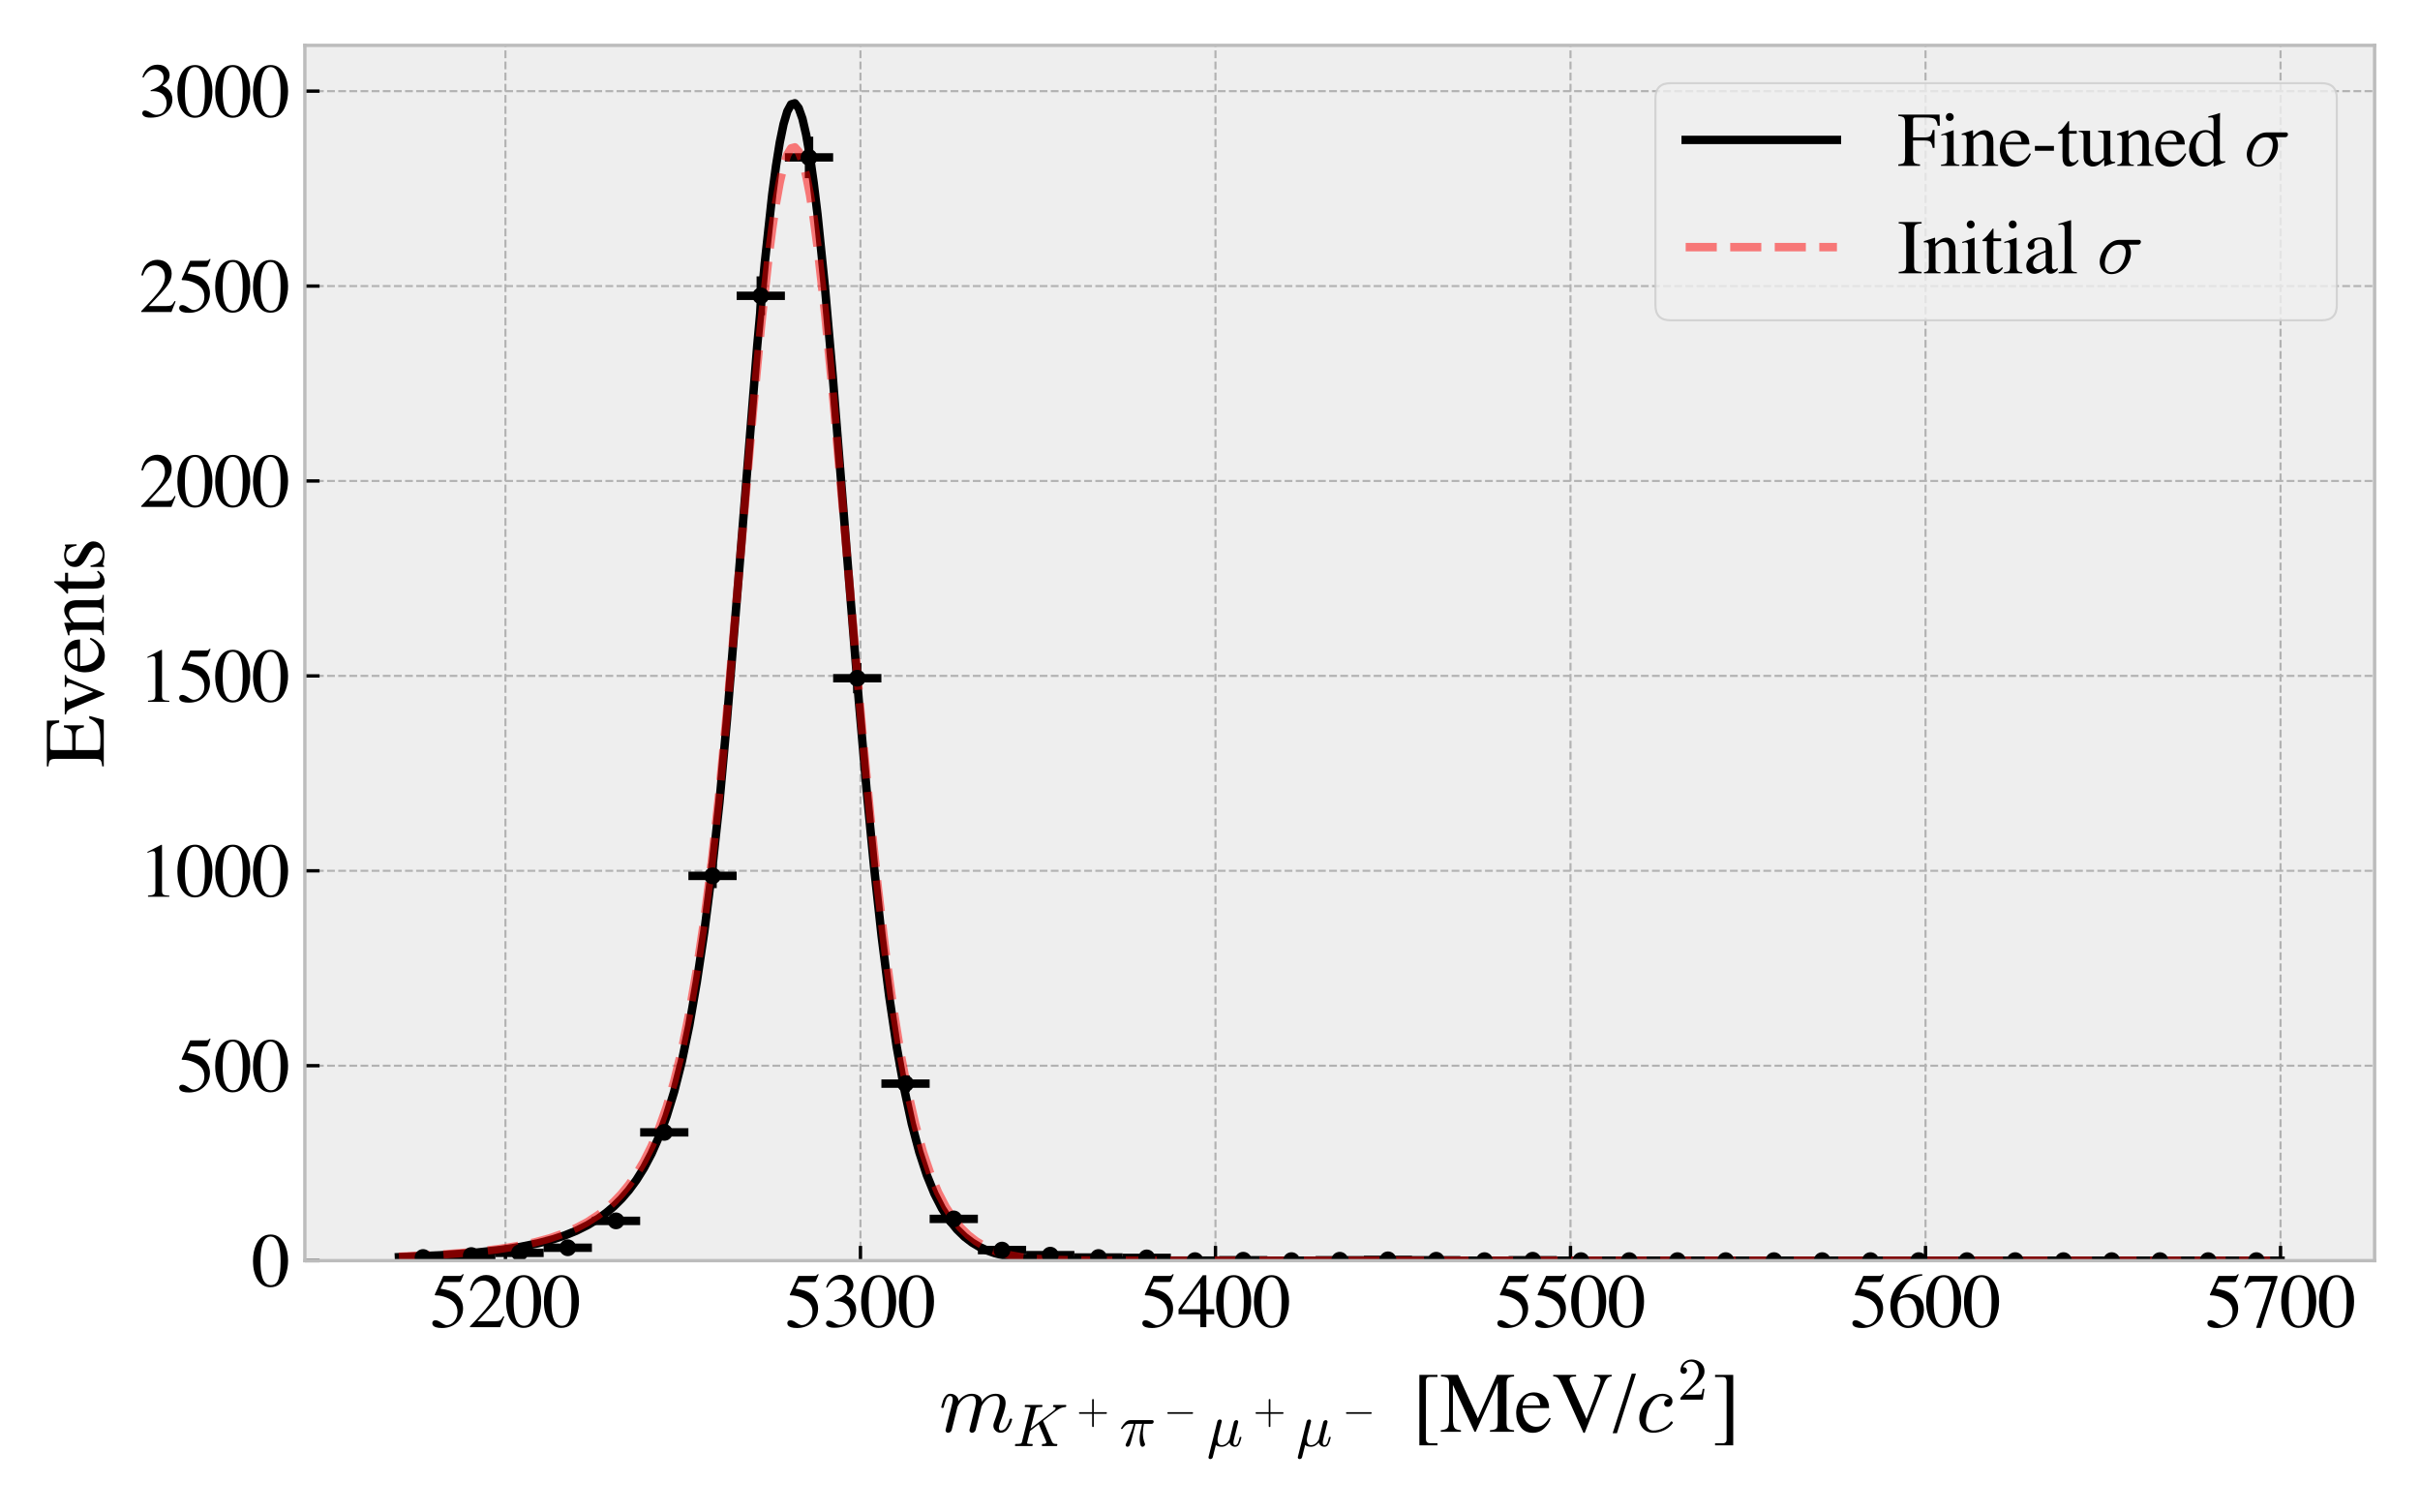 <?xml version="1.0" encoding="utf-8" standalone="no"?>
<!DOCTYPE svg PUBLIC "-//W3C//DTD SVG 1.1//EN"
  "http://www.w3.org/Graphics/SVG/1.1/DTD/svg11.dtd">
<svg xmlns:xlink="http://www.w3.org/1999/xlink" width="576pt" height="360pt" viewBox="0 0 576 360" xmlns="http://www.w3.org/2000/svg" version="1.1">
 <defs>
  <style type="text/css">*{stroke-linejoin: round; stroke-linecap: butt}</style>
 </defs>
 <g id="figure_1">
  <g id="patch_1">
   <path d="M 0 360 
L 576 360 
L 576 0 
L 0 0 
z
" style="fill: #ffffff"/>
  </g>
  <g id="axes_1">
   <g id="patch_2">
    <path d="M 72.559 300.053 
L 565.2 300.053 
L 565.2 10.8 
L 72.559 10.8 
z
" style="fill: #eeeeee"/>
   </g>
   <g id="patch_3">
    <path d="M 100.693 300.053 
L 100.693 300.053 
L 100.693 299.31 
L 100.693 299.31 
z
" clip-path="url(#p73cfdd2307)" style="fill: #348abd"/>
   </g>
   <g id="patch_4">
    <path d="M 112.177 300.053 
L 112.177 300.053 
L 112.177 298.846 
L 112.177 298.846 
z
" clip-path="url(#p73cfdd2307)" style="fill: #348abd"/>
   </g>
   <g id="patch_5">
    <path d="M 123.66 300.053 
L 123.66 300.053 
L 123.66 298.197 
L 123.66 298.197 
z
" clip-path="url(#p73cfdd2307)" style="fill: #348abd"/>
   </g>
   <g id="patch_6">
    <path d="M 135.144 300.053 
L 135.144 300.053 
L 135.144 296.991 
L 135.144 296.991 
z
" clip-path="url(#p73cfdd2307)" style="fill: #348abd"/>
   </g>
   <g id="patch_7">
    <path d="M 146.627 300.053 
L 146.627 300.053 
L 146.627 290.589 
L 146.627 290.589 
z
" clip-path="url(#p73cfdd2307)" style="fill: #348abd"/>
   </g>
   <g id="patch_8">
    <path d="M 158.111 300.053 
L 158.111 300.053 
L 158.111 269.526 
L 158.111 269.526 
z
" clip-path="url(#p73cfdd2307)" style="fill: #348abd"/>
   </g>
   <g id="patch_9">
    <path d="M 169.594 300.053 
L 169.594 300.053 
L 169.594 208.473 
L 169.594 208.473 
z
" clip-path="url(#p73cfdd2307)" style="fill: #348abd"/>
   </g>
   <g id="patch_10">
    <path d="M 181.078 300.053 
L 181.078 300.053 
L 181.078 70.408 
L 181.078 70.408 
z
" clip-path="url(#p73cfdd2307)" style="fill: #348abd"/>
   </g>
   <g id="patch_11">
    <path d="M 192.561 300.053 
L 192.561 300.053 
L 192.561 37.469 
L 192.561 37.469 
z
" clip-path="url(#p73cfdd2307)" style="fill: #348abd"/>
   </g>
   <g id="patch_12">
    <path d="M 204.045 300.053 
L 204.045 300.053 
L 204.045 161.431 
L 204.045 161.431 
z
" clip-path="url(#p73cfdd2307)" style="fill: #348abd"/>
   </g>
   <g id="patch_13">
    <path d="M 215.528 300.053 
L 215.528 300.053 
L 215.528 257.928 
L 215.528 257.928 
z
" clip-path="url(#p73cfdd2307)" style="fill: #348abd"/>
   </g>
   <g id="patch_14">
    <path d="M 227.012 300.053 
L 227.012 300.053 
L 227.012 290.125 
L 227.012 290.125 
z
" clip-path="url(#p73cfdd2307)" style="fill: #348abd"/>
   </g>
   <g id="patch_15">
    <path d="M 238.495 300.053 
L 238.495 300.053 
L 238.495 297.547 
L 238.495 297.547 
z
" clip-path="url(#p73cfdd2307)" style="fill: #348abd"/>
   </g>
   <g id="patch_16">
    <path d="M 249.979 300.053 
L 249.979 300.053 
L 249.979 298.754 
L 249.979 298.754 
z
" clip-path="url(#p73cfdd2307)" style="fill: #348abd"/>
   </g>
   <g id="patch_17">
    <path d="M 261.462 300.053 
L 261.462 300.053 
L 261.462 299.31 
L 261.462 299.31 
z
" clip-path="url(#p73cfdd2307)" style="fill: #348abd"/>
   </g>
   <g id="patch_18">
    <path d="M 272.945 300.053 
L 272.945 300.053 
L 272.945 299.403 
L 272.945 299.403 
z
" clip-path="url(#p73cfdd2307)" style="fill: #348abd"/>
   </g>
   <g id="patch_19">
    <path d="M 284.429 300.053 
L 284.429 300.053 
L 284.429 300.053 
L 284.429 300.053 
z
" clip-path="url(#p73cfdd2307)" style="fill: #348abd"/>
   </g>
   <g id="patch_20">
    <path d="M 295.912 300.053 
L 295.912 300.053 
L 295.912 299.96 
L 295.912 299.96 
z
" clip-path="url(#p73cfdd2307)" style="fill: #348abd"/>
   </g>
   <g id="patch_21">
    <path d="M 307.396 300.053 
L 307.396 300.053 
L 307.396 300.053 
L 307.396 300.053 
z
" clip-path="url(#p73cfdd2307)" style="fill: #348abd"/>
   </g>
   <g id="patch_22">
    <path d="M 318.879 300.053 
L 318.879 300.053 
L 318.879 299.96 
L 318.879 299.96 
z
" clip-path="url(#p73cfdd2307)" style="fill: #348abd"/>
   </g>
   <g id="patch_23">
    <path d="M 330.363 300.053 
L 330.363 300.053 
L 330.363 299.867 
L 330.363 299.867 
z
" clip-path="url(#p73cfdd2307)" style="fill: #348abd"/>
   </g>
   <g id="patch_24">
    <path d="M 341.846 300.053 
L 341.846 300.053 
L 341.846 299.96 
L 341.846 299.96 
z
" clip-path="url(#p73cfdd2307)" style="fill: #348abd"/>
   </g>
   <g id="patch_25">
    <path d="M 353.33 300.053 
L 353.33 300.053 
L 353.33 300.053 
L 353.33 300.053 
z
" clip-path="url(#p73cfdd2307)" style="fill: #348abd"/>
   </g>
   <g id="patch_26">
    <path d="M 364.813 300.053 
L 364.813 300.053 
L 364.813 299.96 
L 364.813 299.96 
z
" clip-path="url(#p73cfdd2307)" style="fill: #348abd"/>
   </g>
   <g id="patch_27">
    <path d="M 376.297 300.053 
L 376.297 300.053 
L 376.297 300.053 
L 376.297 300.053 
z
" clip-path="url(#p73cfdd2307)" style="fill: #348abd"/>
   </g>
   <g id="patch_28">
    <path d="M 387.78 300.053 
L 387.78 300.053 
L 387.78 300.053 
L 387.78 300.053 
z
" clip-path="url(#p73cfdd2307)" style="fill: #348abd"/>
   </g>
   <g id="patch_29">
    <path d="M 399.264 300.053 
L 399.264 300.053 
L 399.264 300.053 
L 399.264 300.053 
z
" clip-path="url(#p73cfdd2307)" style="fill: #348abd"/>
   </g>
   <g id="patch_30">
    <path d="M 410.747 300.053 
L 410.747 300.053 
L 410.747 300.053 
L 410.747 300.053 
z
" clip-path="url(#p73cfdd2307)" style="fill: #348abd"/>
   </g>
   <g id="patch_31">
    <path d="M 422.231 300.053 
L 422.231 300.053 
L 422.231 300.053 
L 422.231 300.053 
z
" clip-path="url(#p73cfdd2307)" style="fill: #348abd"/>
   </g>
   <g id="patch_32">
    <path d="M 433.714 300.053 
L 433.714 300.053 
L 433.714 300.053 
L 433.714 300.053 
z
" clip-path="url(#p73cfdd2307)" style="fill: #348abd"/>
   </g>
   <g id="patch_33">
    <path d="M 445.198 300.053 
L 445.198 300.053 
L 445.198 300.053 
L 445.198 300.053 
z
" clip-path="url(#p73cfdd2307)" style="fill: #348abd"/>
   </g>
   <g id="patch_34">
    <path d="M 456.681 300.053 
L 456.681 300.053 
L 456.681 300.053 
L 456.681 300.053 
z
" clip-path="url(#p73cfdd2307)" style="fill: #348abd"/>
   </g>
   <g id="patch_35">
    <path d="M 468.165 300.053 
L 468.165 300.053 
L 468.165 300.053 
L 468.165 300.053 
z
" clip-path="url(#p73cfdd2307)" style="fill: #348abd"/>
   </g>
   <g id="patch_36">
    <path d="M 479.648 300.053 
L 479.648 300.053 
L 479.648 300.053 
L 479.648 300.053 
z
" clip-path="url(#p73cfdd2307)" style="fill: #348abd"/>
   </g>
   <g id="patch_37">
    <path d="M 491.132 300.053 
L 491.132 300.053 
L 491.132 300.053 
L 491.132 300.053 
z
" clip-path="url(#p73cfdd2307)" style="fill: #348abd"/>
   </g>
   <g id="patch_38">
    <path d="M 502.615 300.053 
L 502.615 300.053 
L 502.615 300.053 
L 502.615 300.053 
z
" clip-path="url(#p73cfdd2307)" style="fill: #348abd"/>
   </g>
   <g id="patch_39">
    <path d="M 514.099 300.053 
L 514.099 300.053 
L 514.099 300.053 
L 514.099 300.053 
z
" clip-path="url(#p73cfdd2307)" style="fill: #348abd"/>
   </g>
   <g id="patch_40">
    <path d="M 525.582 300.053 
L 525.582 300.053 
L 525.582 300.053 
L 525.582 300.053 
z
" clip-path="url(#p73cfdd2307)" style="fill: #348abd"/>
   </g>
   <g id="patch_41">
    <path d="M 537.065 300.053 
L 537.065 300.053 
L 537.065 300.053 
L 537.065 300.053 
z
" clip-path="url(#p73cfdd2307)" style="fill: #348abd"/>
   </g>
   <g id="matplotlib.axis_1">
    <g id="xtick_1">
     <g id="line2d_1">
      <path d="M 120.302 300.053 
L 120.302 10.8 
" clip-path="url(#p73cfdd2307)" style="fill: none; stroke-dasharray: 1.85,0.8; stroke-dashoffset: 0; stroke: #b2b2b2; stroke-width: 0.5"/>
     </g>
     <g id="line2d_2">
      <defs>
       <path id="m772fb56697" d="M 0 0 
L 0 -3.5 
" style="stroke: #000000; stroke-width: 0.8"/>
      </defs>
      <g>
       <use xlink:href="#m772fb56697" x="120.302" y="300.053" style="stroke: #000000; stroke-width: 0.8"/>
      </g>
     </g>
     <g id="text_1">
      <!-- 5200 -->
      <g transform="translate(102.302 315.894)scale(0.18 -0.18)">
       <defs>
        <path id="Times-Roman-35" d="M 478 572 
Q 656 572 945 370 
Q 1234 169 1391 169 
Q 1750 169 2019 486 
Q 2288 803 2288 1266 
Q 2288 2075 1425 2431 
Q 947 2628 534 2628 
Q 466 2628 448 2633 
Q 431 2638 406 2666 
Q 413 2691 417 2708 
Q 422 2725 428 2741 
L 1109 4234 
L 2450 4234 
Q 2550 4234 2604 4268 
Q 2659 4303 2747 4397 
L 2797 4353 
L 2553 3775 
Q 2541 3747 2484 3739 
Q 2428 3731 2363 3731 
L 1153 3731 
L 888 3184 
Q 1400 3097 1638 3019 
Q 2028 2888 2291 2631 
Q 2516 2409 2631 2132 
Q 2747 1856 2747 1547 
Q 2747 856 2255 393 
Q 1763 -69 1009 -69 
Q 703 -69 516 -9 
Q 203 88 203 338 
Q 203 431 270 501 
Q 338 572 478 572 
z
" transform="scale(0.016)"/>
        <path id="Times-Roman-32" d="M 191 72 
Q 1334 1259 1743 1815 
Q 2153 2372 2153 2900 
Q 2153 3363 1903 3605 
Q 1653 3847 1306 3847 
Q 878 3847 613 3534 
Q 466 3363 331 3006 
L 197 3034 
Q 353 3753 726 4033 
Q 1100 4313 1528 4313 
Q 2056 4313 2382 3980 
Q 2709 3647 2709 3166 
Q 2709 2653 2356 2178 
Q 2003 1703 822 488 
L 2256 488 
Q 2556 488 2678 559 
Q 2800 631 2953 909 
L 3034 872 
L 2688 0 
L 191 0 
L 191 72 
z
" transform="scale(0.016)"/>
        <path id="Times-Roman-30" d="M 1531 116 
Q 1991 116 2162 619 
Q 2334 1122 2334 2075 
Q 2334 2834 2231 3288 
Q 2038 4131 1506 4131 
Q 975 4131 778 3263 
Q 675 2800 675 2044 
Q 675 1334 781 909 
Q 981 116 1531 116 
z
M 1522 4300 
Q 2241 4300 2638 3547 
Q 2953 2938 2953 2147 
Q 2953 1525 2759 975 
Q 2394 -59 1494 -59 
Q 878 -59 481 500 
Q 56 1097 56 2122 
Q 56 2928 341 3509 
Q 725 4300 1522 4300 
z
" transform="scale(0.016)"/>
       </defs>
       <use xlink:href="#Times-Roman-35"/>
       <use xlink:href="#Times-Roman-32" x="50"/>
       <use xlink:href="#Times-Roman-30" x="100"/>
       <use xlink:href="#Times-Roman-30" x="150"/>
      </g>
     </g>
    </g>
    <g id="xtick_2">
     <g id="line2d_3">
      <path d="M 204.803 300.053 
L 204.803 10.8 
" clip-path="url(#p73cfdd2307)" style="fill: none; stroke-dasharray: 1.85,0.8; stroke-dashoffset: 0; stroke: #b2b2b2; stroke-width: 0.5"/>
     </g>
     <g id="line2d_4">
      <g>
       <use xlink:href="#m772fb56697" x="204.803" y="300.053" style="stroke: #000000; stroke-width: 0.8"/>
      </g>
     </g>
     <g id="text_2">
      <!-- 5300 -->
      <g transform="translate(186.803 315.894)scale(0.18 -0.18)">
       <defs>
        <path id="Times-Roman-33" d="M 497 544 
Q 669 544 951 366 
Q 1234 188 1431 188 
Q 1869 188 2081 483 
Q 2294 778 2294 1125 
Q 2294 1459 2122 1713 
Q 1831 2141 1141 2141 
Q 1100 2141 1062 2139 
Q 1025 2138 975 2131 
L 969 2213 
Q 1469 2394 1756 2628 
Q 2044 2863 2044 3247 
Q 2044 3588 1817 3766 
Q 1591 3944 1300 3944 
Q 956 3944 694 3691 
Q 550 3553 384 3266 
L 288 3288 
Q 413 3763 753 4047 
Q 1094 4331 1541 4331 
Q 2019 4331 2280 4068 
Q 2541 3806 2541 3463 
Q 2541 3159 2325 2906 
Q 2203 2763 1947 2584 
Q 2247 2456 2428 2284 
Q 2769 1956 2769 1453 
Q 2769 859 2301 406 
Q 1834 -47 972 -47 
Q 588 -47 433 67 
Q 278 181 278 313 
Q 278 394 329 469 
Q 381 544 497 544 
z
" transform="scale(0.016)"/>
       </defs>
       <use xlink:href="#Times-Roman-35"/>
       <use xlink:href="#Times-Roman-33" x="50"/>
       <use xlink:href="#Times-Roman-30" x="100"/>
       <use xlink:href="#Times-Roman-30" x="150"/>
      </g>
     </g>
    </g>
    <g id="xtick_3">
     <g id="line2d_5">
      <path d="M 289.304 300.053 
L 289.304 10.8 
" clip-path="url(#p73cfdd2307)" style="fill: none; stroke-dasharray: 1.85,0.8; stroke-dashoffset: 0; stroke: #b2b2b2; stroke-width: 0.5"/>
     </g>
     <g id="line2d_6">
      <g>
       <use xlink:href="#m772fb56697" x="289.304" y="300.053" style="stroke: #000000; stroke-width: 0.8"/>
      </g>
     </g>
     <g id="text_3">
      <!-- 5400 -->
      <g transform="translate(271.304 315.894)scale(0.18 -0.18)">
       <defs>
        <path id="Times-Roman-34" d="M 1866 3650 
L 331 1481 
L 1866 1481 
L 1866 3650 
z
M 2072 4294 
L 2369 4294 
L 2369 1481 
L 3022 1481 
L 3022 1066 
L 2369 1066 
L 2369 0 
L 1872 0 
L 1872 1066 
L 72 1066 
L 72 1481 
L 2072 4294 
z
" transform="scale(0.016)"/>
       </defs>
       <use xlink:href="#Times-Roman-35"/>
       <use xlink:href="#Times-Roman-34" x="50"/>
       <use xlink:href="#Times-Roman-30" x="100"/>
       <use xlink:href="#Times-Roman-30" x="150"/>
      </g>
     </g>
    </g>
    <g id="xtick_4">
     <g id="line2d_7">
      <path d="M 373.805 300.053 
L 373.805 10.8 
" clip-path="url(#p73cfdd2307)" style="fill: none; stroke-dasharray: 1.85,0.8; stroke-dashoffset: 0; stroke: #b2b2b2; stroke-width: 0.5"/>
     </g>
     <g id="line2d_8">
      <g>
       <use xlink:href="#m772fb56697" x="373.805" y="300.053" style="stroke: #000000; stroke-width: 0.8"/>
      </g>
     </g>
     <g id="text_4">
      <!-- 5500 -->
      <g transform="translate(355.805 315.894)scale(0.18 -0.18)">
       <use xlink:href="#Times-Roman-35"/>
       <use xlink:href="#Times-Roman-35" x="50"/>
       <use xlink:href="#Times-Roman-30" x="100"/>
       <use xlink:href="#Times-Roman-30" x="150"/>
      </g>
     </g>
    </g>
    <g id="xtick_5">
     <g id="line2d_9">
      <path d="M 458.306 300.053 
L 458.306 10.8 
" clip-path="url(#p73cfdd2307)" style="fill: none; stroke-dasharray: 1.85,0.8; stroke-dashoffset: 0; stroke: #b2b2b2; stroke-width: 0.5"/>
     </g>
     <g id="line2d_10">
      <g>
       <use xlink:href="#m772fb56697" x="458.306" y="300.053" style="stroke: #000000; stroke-width: 0.8"/>
      </g>
     </g>
     <g id="text_5">
      <!-- 5600 -->
      <g transform="translate(440.306 315.894)scale(0.18 -0.18)">
       <defs>
        <path id="Times-Roman-36" d="M 2994 1422 
Q 2994 850 2626 390 
Q 2259 -69 1672 -69 
Q 1122 -69 670 447 
Q 219 963 219 1819 
Q 219 2922 1094 3713 
Q 1875 4375 2850 4375 
L 2866 4272 
Q 2475 4200 2192 4076 
Q 1909 3953 1688 3731 
Q 1459 3506 1259 3159 
Q 1059 2813 984 2472 
Q 1178 2591 1319 2647 
Q 1569 2747 1822 2747 
Q 2319 2747 2656 2403 
Q 2994 2059 2994 1422 
z
M 2422 1181 
Q 2422 1597 2291 1919 
Q 2072 2456 1547 2456 
Q 1063 2456 903 2169 
Q 809 2000 809 1606 
Q 809 1097 1026 609 
Q 1244 122 1713 122 
Q 2084 122 2253 439 
Q 2422 756 2422 1181 
z
" transform="scale(0.016)"/>
       </defs>
       <use xlink:href="#Times-Roman-35"/>
       <use xlink:href="#Times-Roman-36" x="50"/>
       <use xlink:href="#Times-Roman-30" x="100"/>
       <use xlink:href="#Times-Roman-30" x="150"/>
      </g>
     </g>
    </g>
    <g id="xtick_6">
     <g id="line2d_11">
      <path d="M 542.807 300.053 
L 542.807 10.8 
" clip-path="url(#p73cfdd2307)" style="fill: none; stroke-dasharray: 1.85,0.8; stroke-dashoffset: 0; stroke: #b2b2b2; stroke-width: 0.5"/>
     </g>
     <g id="line2d_12">
      <g>
       <use xlink:href="#m772fb56697" x="542.807" y="300.053" style="stroke: #000000; stroke-width: 0.8"/>
      </g>
     </g>
     <g id="text_6">
      <!-- 5700 -->
      <g transform="translate(524.807 315.894)scale(0.18 -0.18)">
       <defs>
        <path id="Times-Roman-37" d="M 2872 4234 
L 2872 4131 
L 1516 -59 
L 1103 -59 
L 2369 3763 
L 1006 3763 
Q 703 3763 570 3663 
Q 438 3563 234 3244 
L 125 3294 
Q 328 3794 376 3911 
Q 425 4028 503 4234 
L 2872 4234 
z
" transform="scale(0.016)"/>
       </defs>
       <use xlink:href="#Times-Roman-35"/>
       <use xlink:href="#Times-Roman-37" x="50"/>
       <use xlink:href="#Times-Roman-30" x="100"/>
       <use xlink:href="#Times-Roman-30" x="150"/>
      </g>
     </g>
    </g>
    <g id="text_7">
     <!-- $m_{K^+ \pi^- \mu^+ \mu^-}$ [MeV/$c^2$] -->
     <g transform="translate(223.479 340.815)scale(0.2 -0.2)">
      <defs>
       <path id="Cmmi10-6d" d="M 494 109 
Q 494 147 500 166 
L 978 2075 
Q 1025 2253 1025 2388 
Q 1025 2663 838 2663 
Q 638 2663 541 2423 
Q 444 2184 353 1819 
Q 353 1800 334 1789 
Q 316 1778 300 1778 
L 225 1778 
Q 203 1778 187 1801 
Q 172 1825 172 1844 
Q 241 2122 305 2315 
Q 369 2509 505 2668 
Q 641 2828 844 2828 
Q 1084 2828 1268 2676 
Q 1453 2525 1453 2291 
Q 1644 2541 1900 2684 
Q 2156 2828 2444 2828 
Q 2747 2828 2967 2673 
Q 3188 2519 3188 2234 
Q 3384 2513 3648 2670 
Q 3913 2828 4225 2828 
Q 4556 2828 4757 2648 
Q 4959 2469 4959 2138 
Q 4959 1875 4842 1503 
Q 4725 1131 4550 672 
Q 4459 450 4459 288 
Q 4459 97 4609 97 
Q 4859 97 5025 365 
Q 5191 634 5259 941 
Q 5278 978 5313 978 
L 5388 978 
Q 5413 978 5430 961 
Q 5447 944 5447 922 
Q 5447 916 5441 903 
Q 5353 541 5136 234 
Q 4919 -72 4594 -72 
Q 4369 -72 4209 83 
Q 4050 238 4050 459 
Q 4050 572 4103 709 
Q 4284 1191 4404 1569 
Q 4525 1947 4525 2234 
Q 4525 2413 4453 2538 
Q 4381 2663 4213 2663 
Q 3863 2663 3606 2448 
Q 3350 2234 3163 1881 
Q 3150 1819 3144 1784 
L 2731 141 
Q 2709 53 2632 -9 
Q 2556 -72 2463 -72 
Q 2388 -72 2330 -22 
Q 2272 28 2272 109 
Q 2272 147 2278 166 
L 2688 1797 
Q 2753 2059 2753 2234 
Q 2753 2413 2679 2538 
Q 2606 2663 2431 2663 
Q 2197 2663 2000 2559 
Q 1803 2456 1656 2286 
Q 1509 2116 1388 1881 
L 953 141 
Q 931 53 854 -9 
Q 778 -72 684 -72 
Q 606 -72 550 -22 
Q 494 28 494 109 
z
" transform="scale(0.016)"/>
       <path id="Cmmi10-4b" d="M 300 0 
Q 238 0 238 84 
Q 241 100 250 139 
Q 259 178 276 201 
Q 294 225 319 225 
Q 709 225 863 269 
Q 947 297 984 441 
L 1863 3956 
Q 1875 4019 1875 4044 
Q 1875 4113 1797 4122 
Q 1678 4147 1338 4147 
Q 1275 4147 1275 4231 
Q 1297 4313 1309 4342 
Q 1322 4372 1381 4372 
L 3103 4372 
Q 3169 4372 3169 4288 
Q 3166 4272 3156 4234 
Q 3147 4197 3131 4172 
Q 3116 4147 3084 4147 
Q 2694 4147 2541 4103 
Q 2456 4072 2419 3928 
L 1900 1856 
L 4409 3794 
Q 4416 3806 4489 3879 
Q 4563 3953 4563 4025 
Q 4563 4147 4347 4147 
Q 4281 4147 4281 4231 
Q 4294 4281 4301 4309 
Q 4309 4338 4329 4355 
Q 4350 4372 4391 4372 
L 5631 4372 
Q 5666 4372 5681 4347 
Q 5697 4322 5697 4288 
Q 5694 4272 5683 4231 
Q 5672 4191 5655 4169 
Q 5638 4147 5606 4147 
Q 5138 4147 4581 3713 
Q 4578 3709 4572 3707 
Q 4566 3706 4559 3704 
Q 4553 3703 4550 3700 
L 3231 2675 
L 4191 428 
Q 4278 288 4378 256 
Q 4478 225 4684 225 
Q 4750 225 4750 141 
Q 4731 66 4712 33 
Q 4694 0 4641 0 
L 3156 0 
Q 3097 0 3097 84 
Q 3106 150 3118 187 
Q 3131 225 3181 225 
Q 3344 225 3458 258 
Q 3572 291 3572 409 
Q 3572 453 3566 475 
L 2772 2322 
L 1838 1600 
L 1544 416 
Q 1528 338 1528 325 
Q 1528 259 1606 250 
Q 1728 225 2069 225 
Q 2131 225 2131 141 
Q 2109 50 2096 25 
Q 2084 0 2022 0 
L 300 0 
z
" transform="scale(0.016)"/>
       <path id="Cmr10-2b" d="M 481 1472 
Q 428 1472 393 1512 
Q 359 1553 359 1600 
Q 359 1647 393 1687 
Q 428 1728 481 1728 
L 2363 1728 
L 2363 3616 
Q 2363 3666 2400 3698 
Q 2438 3731 2491 3731 
Q 2538 3731 2578 3698 
Q 2619 3666 2619 3616 
L 2619 1728 
L 4500 1728 
Q 4547 1728 4581 1687 
Q 4616 1647 4616 1600 
Q 4616 1553 4581 1512 
Q 4547 1472 4500 1472 
L 2619 1472 
L 2619 -416 
Q 2619 -466 2578 -498 
Q 2538 -531 2491 -531 
Q 2438 -531 2400 -498 
Q 2363 -466 2363 -416 
L 2363 1472 
L 481 1472 
z
" transform="scale(0.016)"/>
       <path id="Cmmi10-bc" d="M 647 109 
Q 647 144 672 213 
Q 850 584 1004 942 
Q 1159 1300 1282 1639 
Q 1406 1978 1509 2363 
L 1100 2363 
Q 866 2363 662 2216 
Q 459 2069 325 1844 
Q 313 1819 288 1819 
L 213 1819 
Q 153 1819 153 1881 
Q 153 1894 166 1919 
Q 375 2275 614 2517 
Q 853 2759 1153 2759 
L 3475 2759 
Q 3541 2759 3587 2715 
Q 3634 2672 3634 2597 
Q 3634 2503 3567 2433 
Q 3500 2363 3406 2363 
L 2591 2363 
Q 2488 1859 2478 1381 
Q 2478 766 2694 269 
Q 2713 231 2713 191 
Q 2713 122 2672 62 
Q 2631 3 2567 -34 
Q 2503 -72 2431 -72 
Q 2263 -72 2200 203 
Q 2138 478 2138 738 
Q 2138 1103 2200 1442 
Q 2263 1781 2400 2363 
L 1703 2363 
Q 1197 313 1094 103 
Q 1003 -72 844 -72 
Q 766 -72 706 -20 
Q 647 31 647 109 
z
" transform="scale(0.016)"/>
       <path id="Cmsy10-a1" d="M 653 1472 
Q 600 1472 565 1512 
Q 531 1553 531 1600 
Q 531 1647 565 1687 
Q 600 1728 653 1728 
L 4325 1728 
Q 4375 1728 4408 1687 
Q 4441 1647 4441 1600 
Q 4441 1553 4408 1512 
Q 4375 1472 4325 1472 
L 653 1472 
z
" transform="scale(0.016)"/>
       <path id="Cmmi10-b9" d="M 178 -1203 
Q 178 -1166 184 -1153 
L 1125 2625 
Q 1153 2716 1226 2772 
Q 1300 2828 1394 2828 
Q 1475 2828 1531 2779 
Q 1588 2731 1588 2650 
Q 1588 2631 1586 2620 
Q 1584 2609 1581 2597 
L 1203 1100 
Q 1141 834 1141 641 
Q 1141 403 1253 250 
Q 1366 97 1594 97 
Q 2059 97 2413 678 
Q 2416 684 2417 687 
Q 2419 691 2419 697 
L 2881 2553 
Q 2903 2638 2981 2698 
Q 3059 2759 3150 2759 
Q 3225 2759 3283 2709 
Q 3341 2659 3341 2578 
Q 3341 2541 3334 2528 
L 2875 684 
Q 2828 503 2828 372 
Q 2828 97 3016 97 
Q 3216 97 3317 344 
Q 3419 591 3494 941 
Q 3506 978 3547 978 
L 3622 978 
Q 3647 978 3664 958 
Q 3681 938 3681 916 
Q 3569 469 3436 198 
Q 3303 -72 3003 -72 
Q 2791 -72 2627 50 
Q 2463 172 2413 378 
Q 2253 178 2039 53 
Q 1825 -72 1588 -72 
Q 1188 -72 959 116 
L 634 -1178 
Q 616 -1269 541 -1325 
Q 466 -1381 372 -1381 
Q 294 -1381 236 -1332 
Q 178 -1284 178 -1203 
z
" transform="scale(0.016)"/>
       <path id="Times-Roman-20" transform="scale(0.016)"/>
       <path id="Times-Roman-5b" d="M 563 4234 
L 1909 4234 
L 1909 4081 
L 1341 4081 
Q 1153 4081 1088 3963 
Q 1050 3900 1050 3791 
L 1050 -513 
Q 1050 -656 1091 -725 
Q 1159 -847 1363 -847 
L 1909 -847 
L 1909 -1009 
L 563 -1009 
L 563 4234 
z
" transform="scale(0.016)"/>
       <path id="Times-Roman-4d" d="M 72 116 
Q 469 156 581 295 
Q 694 434 694 941 
L 694 3541 
Q 694 3888 584 3992 
Q 475 4097 88 4116 
L 88 4234 
L 1353 4234 
L 2834 1006 
L 4250 4234 
L 5525 4234 
L 5525 4116 
Q 5169 4091 5066 3986 
Q 4963 3881 4963 3541 
L 4963 694 
Q 4963 344 5066 245 
Q 5169 147 5525 116 
L 5525 0 
L 3731 0 
L 3731 116 
Q 4119 147 4214 255 
Q 4309 363 4309 769 
L 4309 3644 
L 2672 0 
L 2584 0 
L 975 3494 
L 975 941 
Q 975 416 1128 256 
Q 1228 153 1575 116 
L 1575 0 
L 72 0 
L 72 116 
z
" transform="scale(0.016)"/>
       <path id="Times-Roman-65" d="M 1466 2931 
Q 1906 2931 2237 2626 
Q 2569 2322 2569 1763 
L 584 1763 
Q 616 1038 912 706 
Q 1209 375 1616 375 
Q 1944 375 2169 547 
Q 2394 719 2584 1034 
L 2694 997 
Q 2566 600 2214 262 
Q 1863 -75 1353 -75 
Q 766 -75 445 369 
Q 125 813 125 1391 
Q 125 2019 497 2475 
Q 869 2931 1466 2931 
z
M 1284 2703 
Q 928 2703 741 2388 
Q 641 2219 597 1963 
L 1916 1963 
Q 1881 2275 1797 2428 
Q 1644 2703 1284 2703 
z
M 1425 2931 
L 1425 2931 
z
" transform="scale(0.016)"/>
       <path id="Times-Roman-56" d="M 1806 4234 
L 1806 4116 
Q 1566 4113 1478 4084 
Q 1325 4034 1325 3881 
Q 1325 3803 1379 3662 
Q 1434 3522 1584 3191 
L 2584 963 
L 3494 3375 
Q 3553 3534 3584 3643 
Q 3616 3753 3616 3822 
Q 3616 4006 3456 4072 
Q 3363 4109 3147 4116 
L 3147 4234 
L 4456 4234 
L 4456 4125 
Q 4253 4097 4156 4016 
Q 4009 3894 3866 3525 
L 2450 -75 
L 2353 -75 
L 775 3444 
Q 575 3891 454 4000 
Q 334 4109 103 4125 
L 103 4234 
L 1806 4234 
z
" transform="scale(0.016)"/>
       <path id="Times-Roman-2f" d="M 1434 4325 
L 1747 4325 
L 331 -106 
L 13 -106 
L 1434 4325 
z
" transform="scale(0.016)"/>
       <path id="Cmmi10-63" d="M 750 763 
Q 750 484 892 290 
Q 1034 97 1300 97 
Q 1681 97 2032 272 
Q 2384 447 2606 756 
Q 2625 775 2656 775 
Q 2688 775 2720 739 
Q 2753 703 2753 672 
Q 2753 647 2741 634 
Q 2506 306 2109 117 
Q 1713 -72 1288 -72 
Q 981 -72 747 73 
Q 513 219 384 462 
Q 256 706 256 1013 
Q 256 1444 497 1869 
Q 738 2294 1138 2561 
Q 1538 2828 1978 2828 
Q 2266 2828 2495 2689 
Q 2725 2550 2725 2278 
Q 2725 2103 2623 1979 
Q 2522 1856 2350 1856 
Q 2247 1856 2176 1920 
Q 2106 1984 2106 2088 
Q 2106 2238 2215 2344 
Q 2325 2450 2472 2450 
L 2484 2450 
Q 2409 2559 2267 2611 
Q 2125 2663 1972 2663 
Q 1597 2663 1315 2342 
Q 1034 2022 892 1576 
Q 750 1131 750 763 
z
" transform="scale(0.016)"/>
       <path id="Cmr10-32" d="M 319 0 
L 319 172 
Q 319 188 331 206 
L 1325 1306 
Q 1550 1550 1690 1715 
Q 1831 1881 1968 2097 
Q 2106 2313 2186 2536 
Q 2266 2759 2266 3009 
Q 2266 3272 2169 3511 
Q 2072 3750 1880 3894 
Q 1688 4038 1416 4038 
Q 1138 4038 916 3870 
Q 694 3703 603 3438 
Q 628 3444 672 3444 
Q 816 3444 917 3347 
Q 1019 3250 1019 3097 
Q 1019 2950 917 2848 
Q 816 2747 672 2747 
Q 522 2747 420 2851 
Q 319 2956 319 3097 
Q 319 3338 409 3548 
Q 500 3759 670 3923 
Q 841 4088 1055 4175 
Q 1269 4263 1509 4263 
Q 1875 4263 2190 4108 
Q 2506 3953 2690 3670 
Q 2875 3388 2875 3009 
Q 2875 2731 2753 2481 
Q 2631 2231 2440 2026 
Q 2250 1822 1953 1562 
Q 1656 1303 1563 1216 
L 838 519 
L 1453 519 
Q 1906 519 2211 526 
Q 2516 534 2534 550 
Q 2609 631 2688 1141 
L 2875 1141 
L 2694 0 
L 319 0 
z
" transform="scale(0.016)"/>
       <path id="Times-Roman-5d" d="M 1563 -1009 
L 213 -1009 
L 213 -853 
L 784 -853 
Q 969 -853 1038 -738 
Q 1072 -675 1072 -566 
L 1072 3741 
Q 1072 3894 1011 3983 
Q 950 4072 763 4072 
L 213 4072 
L 213 4234 
L 1563 4234 
L 1563 -1009 
z
" transform="scale(0.016)"/>
      </defs>
      <use xlink:href="#Cmmi10-6d" transform="translate(0 0.109)"/>
      <use xlink:href="#Cmmi10-4b" transform="translate(87.793 -16.897)scale(0.7)"/>
      <use xlink:href="#Cmr10-2b" transform="translate(163.794 9.888)scale(0.49)"/>
      <use xlink:href="#Cmmi10-bc" transform="translate(214.928 -16.897)scale(0.7)"/>
      <use xlink:href="#Cmsy10-a1" transform="translate(267.673 9.888)scale(0.49)"/>
      <use xlink:href="#Cmmi10-b9" transform="translate(318.807 -16.897)scale(0.7)"/>
      <use xlink:href="#Cmr10-2b" transform="translate(373.966 9.888)scale(0.49)"/>
      <use xlink:href="#Cmmi10-b9" transform="translate(425.1 -16.897)scale(0.7)"/>
      <use xlink:href="#Cmsy10-a1" transform="translate(480.259 9.888)scale(0.49)"/>
      <use xlink:href="#Times-Roman-20" transform="translate(537.771 0.109)"/>
      <use xlink:href="#Times-Roman-5b" transform="translate(562.771 0.109)"/>
      <use xlink:href="#Times-Roman-4d" transform="translate(596.071 0.109)"/>
      <use xlink:href="#Times-Roman-65" transform="translate(684.987 0.109)"/>
      <use xlink:href="#Times-Roman-56" transform="translate(729.372 0.109)"/>
      <use xlink:href="#Times-Roman-2f" transform="translate(801.589 0.109)"/>
      <use xlink:href="#Cmmi10-63" transform="translate(829.372 0.109)"/>
      <use xlink:href="#Cmr10-32" transform="translate(878.888 38.373)scale(0.7)"/>
      <use xlink:href="#Times-Roman-5d" transform="translate(920.266 0.109)"/>
     </g>
    </g>
   </g>
   <g id="matplotlib.axis_2">
    <g id="ytick_1">
     <g id="line2d_13">
      <path d="M 72.559 300.053 
L 565.2 300.053 
" clip-path="url(#p73cfdd2307)" style="fill: none; stroke-dasharray: 1.85,0.8; stroke-dashoffset: 0; stroke: #b2b2b2; stroke-width: 0.5"/>
     </g>
     <g id="line2d_14">
      <defs>
       <path id="mdd4cce282a" d="M 0 0 
L 3.5 0 
" style="stroke: #000000; stroke-width: 0.8"/>
      </defs>
      <g>
       <use xlink:href="#mdd4cce282a" x="72.559" y="300.053" style="stroke: #000000; stroke-width: 0.8"/>
      </g>
     </g>
     <g id="text_8">
      <!-- 0 -->
      <g transform="translate(60.059 306.223)scale(0.18 -0.18)">
       <use xlink:href="#Times-Roman-30"/>
      </g>
     </g>
    </g>
    <g id="ytick_2">
     <g id="line2d_15">
      <path d="M 72.559 253.66 
L 565.2 253.66 
" clip-path="url(#p73cfdd2307)" style="fill: none; stroke-dasharray: 1.85,0.8; stroke-dashoffset: 0; stroke: #b2b2b2; stroke-width: 0.5"/>
     </g>
     <g id="line2d_16">
      <g>
       <use xlink:href="#mdd4cce282a" x="72.559" y="253.66" style="stroke: #000000; stroke-width: 0.8"/>
      </g>
     </g>
     <g id="text_9">
      <!-- 500 -->
      <g transform="translate(42.059 259.83)scale(0.18 -0.18)">
       <use xlink:href="#Times-Roman-35"/>
       <use xlink:href="#Times-Roman-30" x="50"/>
       <use xlink:href="#Times-Roman-30" x="100"/>
      </g>
     </g>
    </g>
    <g id="ytick_3">
     <g id="line2d_17">
      <path d="M 72.559 207.267 
L 565.2 207.267 
" clip-path="url(#p73cfdd2307)" style="fill: none; stroke-dasharray: 1.85,0.8; stroke-dashoffset: 0; stroke: #b2b2b2; stroke-width: 0.5"/>
     </g>
     <g id="line2d_18">
      <g>
       <use xlink:href="#mdd4cce282a" x="72.559" y="207.267" style="stroke: #000000; stroke-width: 0.8"/>
      </g>
     </g>
     <g id="text_10">
      <!-- 1000 -->
      <g transform="translate(33.059 213.438)scale(0.18 -0.18)">
       <defs>
        <path id="Times-Roman-31" d="M 1894 4294 
Q 1906 4278 1907 4270 
Q 1909 4263 1909 4234 
L 1909 472 
Q 1909 231 2037 165 
Q 2166 100 2516 88 
L 2516 0 
L 753 0 
L 753 94 
Q 1131 113 1247 197 
Q 1363 281 1363 563 
L 1363 3456 
Q 1363 3606 1325 3684 
Q 1288 3763 1163 3763 
Q 1081 3763 951 3717 
Q 822 3672 709 3622 
L 709 3709 
L 1856 4294 
L 1894 4294 
z
" transform="scale(0.016)"/>
       </defs>
       <use xlink:href="#Times-Roman-31"/>
       <use xlink:href="#Times-Roman-30" x="50"/>
       <use xlink:href="#Times-Roman-30" x="100"/>
       <use xlink:href="#Times-Roman-30" x="150"/>
      </g>
     </g>
    </g>
    <g id="ytick_4">
     <g id="line2d_19">
      <path d="M 72.559 160.874 
L 565.2 160.874 
" clip-path="url(#p73cfdd2307)" style="fill: none; stroke-dasharray: 1.85,0.8; stroke-dashoffset: 0; stroke: #b2b2b2; stroke-width: 0.5"/>
     </g>
     <g id="line2d_20">
      <g>
       <use xlink:href="#mdd4cce282a" x="72.559" y="160.874" style="stroke: #000000; stroke-width: 0.8"/>
      </g>
     </g>
     <g id="text_11">
      <!-- 1500 -->
      <g transform="translate(33.059 167.045)scale(0.18 -0.18)">
       <use xlink:href="#Times-Roman-31"/>
       <use xlink:href="#Times-Roman-35" x="50"/>
       <use xlink:href="#Times-Roman-30" x="100"/>
       <use xlink:href="#Times-Roman-30" x="150"/>
      </g>
     </g>
    </g>
    <g id="ytick_5">
     <g id="line2d_21">
      <path d="M 72.559 114.481 
L 565.2 114.481 
" clip-path="url(#p73cfdd2307)" style="fill: none; stroke-dasharray: 1.85,0.8; stroke-dashoffset: 0; stroke: #b2b2b2; stroke-width: 0.5"/>
     </g>
     <g id="line2d_22">
      <g>
       <use xlink:href="#mdd4cce282a" x="72.559" y="114.481" style="stroke: #000000; stroke-width: 0.8"/>
      </g>
     </g>
     <g id="text_12">
      <!-- 2000 -->
      <g transform="translate(33.059 120.652)scale(0.18 -0.18)">
       <use xlink:href="#Times-Roman-32"/>
       <use xlink:href="#Times-Roman-30" x="50"/>
       <use xlink:href="#Times-Roman-30" x="100"/>
       <use xlink:href="#Times-Roman-30" x="150"/>
      </g>
     </g>
    </g>
    <g id="ytick_6">
     <g id="line2d_23">
      <path d="M 72.559 68.088 
L 565.2 68.088 
" clip-path="url(#p73cfdd2307)" style="fill: none; stroke-dasharray: 1.85,0.8; stroke-dashoffset: 0; stroke: #b2b2b2; stroke-width: 0.5"/>
     </g>
     <g id="line2d_24">
      <g>
       <use xlink:href="#mdd4cce282a" x="72.559" y="68.088" style="stroke: #000000; stroke-width: 0.8"/>
      </g>
     </g>
     <g id="text_13">
      <!-- 2500 -->
      <g transform="translate(33.059 74.259)scale(0.18 -0.18)">
       <use xlink:href="#Times-Roman-32"/>
       <use xlink:href="#Times-Roman-35" x="50"/>
       <use xlink:href="#Times-Roman-30" x="100"/>
       <use xlink:href="#Times-Roman-30" x="150"/>
      </g>
     </g>
    </g>
    <g id="ytick_7">
     <g id="line2d_25">
      <path d="M 72.559 21.695 
L 565.2 21.695 
" clip-path="url(#p73cfdd2307)" style="fill: none; stroke-dasharray: 1.85,0.8; stroke-dashoffset: 0; stroke: #b2b2b2; stroke-width: 0.5"/>
     </g>
     <g id="line2d_26">
      <g>
       <use xlink:href="#mdd4cce282a" x="72.559" y="21.695" style="stroke: #000000; stroke-width: 0.8"/>
      </g>
     </g>
     <g id="text_14">
      <!-- 3000 -->
      <g transform="translate(33.059 27.866)scale(0.18 -0.18)">
       <use xlink:href="#Times-Roman-33"/>
       <use xlink:href="#Times-Roman-30" x="50"/>
       <use xlink:href="#Times-Roman-30" x="100"/>
       <use xlink:href="#Times-Roman-30" x="150"/>
      </g>
     </g>
    </g>
    <g id="text_15">
     <!-- Events -->
     <g transform="translate(24.703 182.644)rotate(-90)scale(0.2 -0.2)">
      <defs>
       <path id="Times-Roman-45" d="M 72 116 
Q 425 153 529 242 
Q 634 331 634 694 
L 634 3541 
Q 634 3881 531 3986 
Q 428 4091 72 4116 
L 72 4234 
L 3472 4234 
L 3494 3316 
L 3331 3316 
Q 3250 3741 3087 3866 
Q 2925 3991 2363 3991 
L 1494 3991 
Q 1353 3991 1320 3945 
Q 1288 3900 1288 3775 
L 1288 2347 
L 2272 2347 
Q 2681 2347 2793 2469 
Q 2906 2591 2975 2963 
L 3125 2963 
L 3125 1481 
L 2975 1481 
Q 2903 1853 2790 1973 
Q 2678 2094 2272 2094 
L 1288 2094 
L 1288 509 
Q 1288 319 1408 284 
Q 1528 250 2128 250 
Q 2778 250 3087 392 
Q 3397 534 3644 1081 
L 3822 1081 
L 3531 0 
L 72 0 
L 72 116 
z
M 1959 4234 
L 1959 4234 
z
" transform="scale(0.016)"/>
       <path id="Times-Roman-76" d="M 1375 2903 
L 1375 2806 
Q 1213 2788 1145 2756 
Q 1078 2725 1078 2619 
Q 1078 2569 1092 2523 
Q 1106 2478 1141 2391 
L 1791 775 
L 2353 2206 
Q 2394 2309 2430 2421 
Q 2466 2534 2466 2594 
Q 2466 2716 2350 2769 
Q 2281 2797 2163 2806 
L 2163 2903 
L 3050 2903 
L 3050 2806 
Q 2897 2794 2830 2705 
Q 2763 2616 2634 2294 
L 1731 44 
Q 1706 -16 1690 -37 
Q 1675 -59 1647 -59 
Q 1616 -59 1594 -23 
Q 1572 13 1547 66 
L 591 2353 
Q 475 2631 344 2731 
Q 266 2788 116 2806 
L 116 2903 
L 1375 2903 
z
" transform="scale(0.016)"/>
       <path id="Times-Roman-6e" d="M 116 88 
Q 338 116 427 198 
Q 516 281 516 569 
L 516 2153 
Q 516 2353 478 2434 
Q 419 2553 234 2553 
Q 206 2553 176 2550 
Q 147 2547 103 2541 
L 103 2650 
Q 231 2688 709 2844 
L 1003 2941 
Q 1025 2941 1029 2925 
Q 1034 2909 1034 2881 
L 1034 2422 
Q 1322 2691 1484 2791 
Q 1728 2944 1991 2944 
Q 2203 2944 2378 2822 
Q 2716 2584 2716 1975 
L 2716 516 
Q 2716 291 2806 191 
Q 2897 91 3109 88 
L 3109 0 
L 1775 0 
L 1775 88 
Q 2003 119 2093 214 
Q 2184 309 2184 628 
L 2184 1963 
Q 2184 2231 2084 2407 
Q 1984 2584 1716 2584 
Q 1531 2584 1341 2459 
Q 1234 2388 1066 2222 
L 1066 472 
Q 1066 247 1166 170 
Q 1266 94 1481 88 
L 1481 0 
L 116 0 
L 116 88 
z
M 1603 2944 
L 1603 2944 
z
" transform="scale(0.016)"/>
       <path id="Times-Roman-74" d="M 1628 2881 
L 1628 2656 
L 991 2656 
L 984 856 
Q 984 619 1025 497 
Q 1100 281 1319 281 
Q 1431 281 1514 334 
Q 1597 388 1703 503 
L 1784 434 
L 1716 341 
Q 1553 122 1372 31 
Q 1191 -59 1022 -59 
Q 653 -59 522 269 
Q 450 447 450 763 
L 450 2656 
L 109 2656 
Q 94 2666 86 2675 
Q 78 2684 78 2700 
Q 78 2731 92 2748 
Q 106 2766 181 2828 
Q 397 3006 492 3117 
Q 588 3228 941 3703 
Q 981 3703 989 3697 
Q 997 3691 997 3650 
L 997 2881 
L 1628 2881 
z
" transform="scale(0.016)"/>
       <path id="Times-Roman-73" d="M 331 984 
L 434 984 
Q 506 628 628 438 
Q 847 88 1269 88 
Q 1503 88 1639 217 
Q 1775 347 1775 553 
Q 1775 684 1697 806 
Q 1619 928 1422 1044 
L 1072 1244 
Q 688 1450 506 1659 
Q 325 1869 325 2153 
Q 325 2503 575 2728 
Q 825 2953 1203 2953 
Q 1369 2953 1567 2890 
Q 1766 2828 1791 2828 
Q 1847 2828 1872 2843 
Q 1897 2859 1916 2894 
L 1991 2894 
L 2013 2022 
L 1916 2022 
Q 1853 2325 1747 2494 
Q 1553 2806 1188 2806 
Q 969 2806 844 2672 
Q 719 2538 719 2356 
Q 719 2069 1150 1844 
L 1563 1622 
Q 2228 1259 2228 778 
Q 2228 409 1951 175 
Q 1675 -59 1228 -59 
Q 1041 -59 803 3 
Q 566 66 522 66 
Q 484 66 456 39 
Q 428 13 413 -25 
L 331 -25 
L 331 984 
z
M 1247 2953 
L 1247 2953 
z
" transform="scale(0.016)"/>
      </defs>
      <use xlink:href="#Times-Roman-45"/>
      <use xlink:href="#Times-Roman-76" x="61.084"/>
      <use xlink:href="#Times-Roman-65" x="111.084"/>
      <use xlink:href="#Times-Roman-6e" x="155.469"/>
      <use xlink:href="#Times-Roman-74" x="205.469"/>
      <use xlink:href="#Times-Roman-73" x="233.252"/>
     </g>
    </g>
   </g>
   <g id="LineCollection_1">
    <path d="M 94.952 299.31 
L 106.435 299.31 
" clip-path="url(#p73cfdd2307)" style="fill: none; stroke: #000000; stroke-width: 2"/>
    <path d="M 106.435 298.846 
L 117.918 298.846 
" clip-path="url(#p73cfdd2307)" style="fill: none; stroke: #000000; stroke-width: 2"/>
    <path d="M 117.918 298.197 
L 129.402 298.197 
" clip-path="url(#p73cfdd2307)" style="fill: none; stroke: #000000; stroke-width: 2"/>
    <path d="M 129.402 296.991 
L 140.885 296.991 
" clip-path="url(#p73cfdd2307)" style="fill: none; stroke: #000000; stroke-width: 2"/>
    <path d="M 140.885 290.589 
L 152.369 290.589 
" clip-path="url(#p73cfdd2307)" style="fill: none; stroke: #000000; stroke-width: 2"/>
    <path d="M 152.369 269.526 
L 163.852 269.526 
" clip-path="url(#p73cfdd2307)" style="fill: none; stroke: #000000; stroke-width: 2"/>
    <path d="M 163.852 208.473 
L 175.336 208.473 
" clip-path="url(#p73cfdd2307)" style="fill: none; stroke: #000000; stroke-width: 2"/>
    <path d="M 175.336 70.408 
L 186.819 70.408 
" clip-path="url(#p73cfdd2307)" style="fill: none; stroke: #000000; stroke-width: 2"/>
    <path d="M 186.819 37.469 
L 198.303 37.469 
" clip-path="url(#p73cfdd2307)" style="fill: none; stroke: #000000; stroke-width: 2"/>
    <path d="M 198.303 161.431 
L 209.786 161.431 
" clip-path="url(#p73cfdd2307)" style="fill: none; stroke: #000000; stroke-width: 2"/>
    <path d="M 209.786 257.928 
L 221.27 257.928 
" clip-path="url(#p73cfdd2307)" style="fill: none; stroke: #000000; stroke-width: 2"/>
    <path d="M 221.27 290.125 
L 232.753 290.125 
" clip-path="url(#p73cfdd2307)" style="fill: none; stroke: #000000; stroke-width: 2"/>
    <path d="M 232.753 297.547 
L 244.237 297.547 
" clip-path="url(#p73cfdd2307)" style="fill: none; stroke: #000000; stroke-width: 2"/>
    <path d="M 244.237 298.754 
L 255.72 298.754 
" clip-path="url(#p73cfdd2307)" style="fill: none; stroke: #000000; stroke-width: 2"/>
    <path d="M 255.72 299.31 
L 267.204 299.31 
" clip-path="url(#p73cfdd2307)" style="fill: none; stroke: #000000; stroke-width: 2"/>
    <path d="M 267.204 299.403 
L 278.687 299.403 
" clip-path="url(#p73cfdd2307)" style="fill: none; stroke: #000000; stroke-width: 2"/>
    <path d="M 278.687 300.053 
L 290.171 300.053 
" clip-path="url(#p73cfdd2307)" style="fill: none; stroke: #000000; stroke-width: 2"/>
    <path d="M 290.171 299.96 
L 301.654 299.96 
" clip-path="url(#p73cfdd2307)" style="fill: none; stroke: #000000; stroke-width: 2"/>
    <path d="M 301.654 300.053 
L 313.138 300.053 
" clip-path="url(#p73cfdd2307)" style="fill: none; stroke: #000000; stroke-width: 2"/>
    <path d="M 313.138 299.96 
L 324.621 299.96 
" clip-path="url(#p73cfdd2307)" style="fill: none; stroke: #000000; stroke-width: 2"/>
    <path d="M 324.621 299.867 
L 336.105 299.867 
" clip-path="url(#p73cfdd2307)" style="fill: none; stroke: #000000; stroke-width: 2"/>
    <path d="M 336.105 299.96 
L 347.588 299.96 
" clip-path="url(#p73cfdd2307)" style="fill: none; stroke: #000000; stroke-width: 2"/>
    <path d="M 347.588 300.053 
L 359.072 300.053 
" clip-path="url(#p73cfdd2307)" style="fill: none; stroke: #000000; stroke-width: 2"/>
    <path d="M 359.072 299.96 
L 370.555 299.96 
" clip-path="url(#p73cfdd2307)" style="fill: none; stroke: #000000; stroke-width: 2"/>
    <path d="M 370.555 300.053 
L 382.039 300.053 
" clip-path="url(#p73cfdd2307)" style="fill: none; stroke: #000000; stroke-width: 2"/>
    <path d="M 382.039 300.053 
L 393.522 300.053 
" clip-path="url(#p73cfdd2307)" style="fill: none; stroke: #000000; stroke-width: 2"/>
    <path d="M 393.522 300.053 
L 405.005 300.053 
" clip-path="url(#p73cfdd2307)" style="fill: none; stroke: #000000; stroke-width: 2"/>
    <path d="M 405.005 300.053 
L 416.489 300.053 
" clip-path="url(#p73cfdd2307)" style="fill: none; stroke: #000000; stroke-width: 2"/>
    <path d="M 416.489 300.053 
L 427.972 300.053 
" clip-path="url(#p73cfdd2307)" style="fill: none; stroke: #000000; stroke-width: 2"/>
    <path d="M 427.972 300.053 
L 439.456 300.053 
" clip-path="url(#p73cfdd2307)" style="fill: none; stroke: #000000; stroke-width: 2"/>
    <path d="M 439.456 300.053 
L 450.939 300.053 
" clip-path="url(#p73cfdd2307)" style="fill: none; stroke: #000000; stroke-width: 2"/>
    <path d="M 450.939 300.053 
L 462.423 300.053 
" clip-path="url(#p73cfdd2307)" style="fill: none; stroke: #000000; stroke-width: 2"/>
    <path d="M 462.423 300.053 
L 473.906 300.053 
" clip-path="url(#p73cfdd2307)" style="fill: none; stroke: #000000; stroke-width: 2"/>
    <path d="M 473.906 300.053 
L 485.39 300.053 
" clip-path="url(#p73cfdd2307)" style="fill: none; stroke: #000000; stroke-width: 2"/>
    <path d="M 485.39 300.053 
L 496.873 300.053 
" clip-path="url(#p73cfdd2307)" style="fill: none; stroke: #000000; stroke-width: 2"/>
    <path d="M 496.873 300.053 
L 508.357 300.053 
" clip-path="url(#p73cfdd2307)" style="fill: none; stroke: #000000; stroke-width: 2"/>
    <path d="M 508.357 300.053 
L 519.84 300.053 
" clip-path="url(#p73cfdd2307)" style="fill: none; stroke: #000000; stroke-width: 2"/>
    <path d="M 519.84 300.053 
L 531.324 300.053 
" clip-path="url(#p73cfdd2307)" style="fill: none; stroke: #000000; stroke-width: 2"/>
    <path d="M 531.324 300.053 
L 542.807 300.053 
" clip-path="url(#p73cfdd2307)" style="fill: none; stroke: #000000; stroke-width: 2"/>
   </g>
   <g id="LineCollection_2">
    <path d="M 100.693 299.573 
L 100.693 299.048 
" clip-path="url(#p73cfdd2307)" style="fill: none; stroke: #000000; stroke-width: 2"/>
    <path d="M 112.177 299.181 
L 112.177 298.512 
" clip-path="url(#p73cfdd2307)" style="fill: none; stroke: #000000; stroke-width: 2"/>
    <path d="M 123.66 298.612 
L 123.66 297.782 
" clip-path="url(#p73cfdd2307)" style="fill: none; stroke: #000000; stroke-width: 2"/>
    <path d="M 135.144 297.524 
L 135.144 296.458 
" clip-path="url(#p73cfdd2307)" style="fill: none; stroke: #000000; stroke-width: 2"/>
    <path d="M 146.627 291.526 
L 146.627 289.651 
" clip-path="url(#p73cfdd2307)" style="fill: none; stroke: #000000; stroke-width: 2"/>
    <path d="M 158.111 271.209 
L 158.111 267.843 
" clip-path="url(#p73cfdd2307)" style="fill: none; stroke: #000000; stroke-width: 2"/>
    <path d="M 169.594 211.388 
L 169.594 205.558 
" clip-path="url(#p73cfdd2307)" style="fill: none; stroke: #000000; stroke-width: 2"/>
    <path d="M 181.078 75.024 
L 181.078 65.792 
" clip-path="url(#p73cfdd2307)" style="fill: none; stroke: #000000; stroke-width: 2"/>
    <path d="M 192.561 42.405 
L 192.561 32.533 
" clip-path="url(#p73cfdd2307)" style="fill: none; stroke: #000000; stroke-width: 2"/>
    <path d="M 204.045 165.017 
L 204.045 157.844 
" clip-path="url(#p73cfdd2307)" style="fill: none; stroke: #000000; stroke-width: 2"/>
    <path d="M 215.528 259.905 
L 215.528 255.951 
" clip-path="url(#p73cfdd2307)" style="fill: none; stroke: #000000; stroke-width: 2"/>
    <path d="M 227.012 291.084 
L 227.012 289.165 
" clip-path="url(#p73cfdd2307)" style="fill: none; stroke: #000000; stroke-width: 2"/>
    <path d="M 238.495 298.03 
L 238.495 297.065 
" clip-path="url(#p73cfdd2307)" style="fill: none; stroke: #000000; stroke-width: 2"/>
    <path d="M 249.979 299.101 
L 249.979 298.407 
" clip-path="url(#p73cfdd2307)" style="fill: none; stroke: #000000; stroke-width: 2"/>
    <path d="M 261.462 299.573 
L 261.462 299.048 
" clip-path="url(#p73cfdd2307)" style="fill: none; stroke: #000000; stroke-width: 2"/>
    <path d="M 272.945 299.649 
L 272.945 299.158 
" clip-path="url(#p73cfdd2307)" style="fill: none; stroke: #000000; stroke-width: 2"/>
    <path d="M 284.429 300.053 
L 284.429 300.053 
" clip-path="url(#p73cfdd2307)" style="fill: none; stroke: #000000; stroke-width: 2"/>
    <path d="M 295.912 300.053 
L 295.912 299.867 
" clip-path="url(#p73cfdd2307)" style="fill: none; stroke: #000000; stroke-width: 2"/>
    <path d="M 307.396 300.053 
L 307.396 300.053 
" clip-path="url(#p73cfdd2307)" style="fill: none; stroke: #000000; stroke-width: 2"/>
    <path d="M 318.879 300.053 
L 318.879 299.867 
" clip-path="url(#p73cfdd2307)" style="fill: none; stroke: #000000; stroke-width: 2"/>
    <path d="M 330.363 299.998 
L 330.363 299.736 
" clip-path="url(#p73cfdd2307)" style="fill: none; stroke: #000000; stroke-width: 2"/>
    <path d="M 341.846 300.053 
L 341.846 299.867 
" clip-path="url(#p73cfdd2307)" style="fill: none; stroke: #000000; stroke-width: 2"/>
    <path d="M 353.33 300.053 
L 353.33 300.053 
" clip-path="url(#p73cfdd2307)" style="fill: none; stroke: #000000; stroke-width: 2"/>
    <path d="M 364.813 300.053 
L 364.813 299.867 
" clip-path="url(#p73cfdd2307)" style="fill: none; stroke: #000000; stroke-width: 2"/>
    <path d="M 376.297 300.053 
L 376.297 300.053 
" clip-path="url(#p73cfdd2307)" style="fill: none; stroke: #000000; stroke-width: 2"/>
    <path d="M 387.78 300.053 
L 387.78 300.053 
" clip-path="url(#p73cfdd2307)" style="fill: none; stroke: #000000; stroke-width: 2"/>
    <path d="M 399.264 300.053 
L 399.264 300.053 
" clip-path="url(#p73cfdd2307)" style="fill: none; stroke: #000000; stroke-width: 2"/>
    <path d="M 410.747 300.053 
L 410.747 300.053 
" clip-path="url(#p73cfdd2307)" style="fill: none; stroke: #000000; stroke-width: 2"/>
    <path d="M 422.231 300.053 
L 422.231 300.053 
" clip-path="url(#p73cfdd2307)" style="fill: none; stroke: #000000; stroke-width: 2"/>
    <path d="M 433.714 300.053 
L 433.714 300.053 
" clip-path="url(#p73cfdd2307)" style="fill: none; stroke: #000000; stroke-width: 2"/>
    <path d="M 445.198 300.053 
L 445.198 300.053 
" clip-path="url(#p73cfdd2307)" style="fill: none; stroke: #000000; stroke-width: 2"/>
    <path d="M 456.681 300.053 
L 456.681 300.053 
" clip-path="url(#p73cfdd2307)" style="fill: none; stroke: #000000; stroke-width: 2"/>
    <path d="M 468.165 300.053 
L 468.165 300.053 
" clip-path="url(#p73cfdd2307)" style="fill: none; stroke: #000000; stroke-width: 2"/>
    <path d="M 479.648 300.053 
L 479.648 300.053 
" clip-path="url(#p73cfdd2307)" style="fill: none; stroke: #000000; stroke-width: 2"/>
    <path d="M 491.132 300.053 
L 491.132 300.053 
" clip-path="url(#p73cfdd2307)" style="fill: none; stroke: #000000; stroke-width: 2"/>
    <path d="M 502.615 300.053 
L 502.615 300.053 
" clip-path="url(#p73cfdd2307)" style="fill: none; stroke: #000000; stroke-width: 2"/>
    <path d="M 514.099 300.053 
L 514.099 300.053 
" clip-path="url(#p73cfdd2307)" style="fill: none; stroke: #000000; stroke-width: 2"/>
    <path d="M 525.582 300.053 
L 525.582 300.053 
" clip-path="url(#p73cfdd2307)" style="fill: none; stroke: #000000; stroke-width: 2"/>
    <path d="M 537.065 300.053 
L 537.065 300.053 
" clip-path="url(#p73cfdd2307)" style="fill: none; stroke: #000000; stroke-width: 2"/>
   </g>
   <g id="line2d_27">
    <path d="M 94.952 299.223 
L 104.824 298.779 
L 112.902 298.192 
L 119.184 297.502 
L 123.672 296.819 
L 128.159 295.905 
L 131.749 294.946 
L 134.442 294.049 
L 137.134 292.958 
L 139.827 291.622 
L 142.519 289.973 
L 144.314 288.658 
L 146.109 287.133 
L 147.904 285.357 
L 149.699 283.28 
L 151.494 280.843 
L 153.289 277.968 
L 155.084 274.563 
L 156.879 270.508 
L 158.674 265.655 
L 160.47 259.812 
L 162.265 252.735 
L 164.06 244.108 
L 165.855 233.739 
L 167.65 221.673 
L 169.445 207.583 
L 171.24 190.992 
L 173.035 171.295 
L 175.727 138.325 
L 180.215 82.487 
L 182.01 62.787 
L 183.805 46.256 
L 184.702 39.5 
L 185.6 33.899 
L 186.497 29.544 
L 187.395 26.508 
L 188.292 24.842 
L 189.19 24.574 
L 190.087 25.709 
L 190.985 28.227 
L 191.882 32.085 
L 192.78 37.221 
L 193.677 43.548 
L 194.575 50.965 
L 196.37 68.591 
L 198.165 89.047 
L 201.755 133.991 
L 204.447 167.254 
L 206.242 187.757 
L 208.037 206.356 
L 209.832 222.801 
L 211.627 237.022 
L 213.422 249.087 
L 215.217 259.161 
L 217.012 267.463 
L 218.807 274.232 
L 220.602 279.706 
L 222.397 284.105 
L 224.192 287.621 
L 225.987 290.418 
L 227.782 292.634 
L 229.577 294.381 
L 231.373 295.75 
L 233.168 296.816 
L 234.963 297.64 
L 236.758 298.271 
L 239.45 298.944 
L 242.143 299.378 
L 245.733 299.718 
L 251.118 299.945 
L 260.093 300.04 
L 302.276 300.053 
L 542.807 300.053 
L 542.807 300.053 
" clip-path="url(#p73cfdd2307)" style="fill: none; stroke: #000000; stroke-width: 2; stroke-linecap: square"/>
   </g>
   <g id="line2d_28">
    <path d="M 94.952 299.124 
L 104.824 298.633 
L 112.004 298.074 
L 118.287 297.359 
L 122.774 296.654 
L 127.262 295.717 
L 130.852 294.74 
L 134.442 293.488 
L 137.134 292.313 
L 139.827 290.878 
L 142.519 289.113 
L 144.314 287.709 
L 146.109 286.084 
L 147.904 284.196 
L 149.699 281.994 
L 151.494 279.417 
L 153.289 276.385 
L 155.084 272.804 
L 156.879 268.553 
L 158.674 263.48 
L 160.47 257.394 
L 162.265 250.05 
L 164.06 241.167 
L 165.855 230.805 
L 167.65 218.806 
L 169.445 204.835 
L 171.24 188.412 
L 173.035 169.3 
L 176.625 127.813 
L 179.317 96.822 
L 181.112 77.879 
L 182.907 61.431 
L 183.805 54.43 
L 184.702 48.383 
L 185.6 43.379 
L 186.497 39.495 
L 187.395 36.791 
L 188.292 35.307 
L 189.19 35.069 
L 190.087 36.079 
L 190.985 38.321 
L 191.882 41.761 
L 192.78 46.346 
L 193.677 52.005 
L 194.575 58.653 
L 196.37 74.519 
L 198.165 93.06 
L 200.857 123.79 
L 205.345 175.397 
L 207.14 194.156 
L 208.935 211.185 
L 210.73 226.286 
L 212.525 239.407 
L 214.32 250.609 
L 216.115 260.032 
L 217.91 267.861 
L 219.705 274.301 
L 221.5 279.557 
L 223.295 283.821 
L 225.09 287.261 
L 226.885 290.026 
L 228.68 292.239 
L 230.475 294.001 
L 232.27 295.399 
L 234.065 296.501 
L 235.86 297.364 
L 237.655 298.035 
L 240.348 298.763 
L 243.04 299.246 
L 246.63 299.636 
L 251.118 299.88 
L 258.298 300.016 
L 277.145 300.052 
L 542.807 300.053 
L 542.807 300.053 
" clip-path="url(#p73cfdd2307)" style="fill: none; stroke-dasharray: 7.4,3.2; stroke-dashoffset: 0; stroke: #ff0000; stroke-opacity: 0.5; stroke-width: 2"/>
   </g>
   <g id="line2d_29">
    <defs>
     <path id="mb77dfe57fc" d="M 0 1.5 
C 0.398 1.5 0.779 1.342 1.061 1.061 
C 1.342 0.779 1.5 0.398 1.5 0 
C 1.5 -0.398 1.342 -0.779 1.061 -1.061 
C 0.779 -1.342 0.398 -1.5 0 -1.5 
C -0.398 -1.5 -0.779 -1.342 -1.061 -1.061 
C -1.342 -0.779 -1.5 -0.398 -1.5 0 
C -1.5 0.398 -1.342 0.779 -1.061 1.061 
C -0.779 1.342 -0.398 1.5 0 1.5 
z
" style="stroke: #000000"/>
    </defs>
    <g clip-path="url(#p73cfdd2307)">
     <use xlink:href="#mb77dfe57fc" x="100.693" y="299.31" style="stroke: #000000"/>
     <use xlink:href="#mb77dfe57fc" x="112.177" y="298.846" style="stroke: #000000"/>
     <use xlink:href="#mb77dfe57fc" x="123.66" y="298.197" style="stroke: #000000"/>
     <use xlink:href="#mb77dfe57fc" x="135.144" y="296.991" style="stroke: #000000"/>
     <use xlink:href="#mb77dfe57fc" x="146.627" y="290.589" style="stroke: #000000"/>
     <use xlink:href="#mb77dfe57fc" x="158.111" y="269.526" style="stroke: #000000"/>
     <use xlink:href="#mb77dfe57fc" x="169.594" y="208.473" style="stroke: #000000"/>
     <use xlink:href="#mb77dfe57fc" x="181.078" y="70.408" style="stroke: #000000"/>
     <use xlink:href="#mb77dfe57fc" x="192.561" y="37.469" style="stroke: #000000"/>
     <use xlink:href="#mb77dfe57fc" x="204.045" y="161.431" style="stroke: #000000"/>
     <use xlink:href="#mb77dfe57fc" x="215.528" y="257.928" style="stroke: #000000"/>
     <use xlink:href="#mb77dfe57fc" x="227.012" y="290.125" style="stroke: #000000"/>
     <use xlink:href="#mb77dfe57fc" x="238.495" y="297.547" style="stroke: #000000"/>
     <use xlink:href="#mb77dfe57fc" x="249.979" y="298.754" style="stroke: #000000"/>
     <use xlink:href="#mb77dfe57fc" x="261.462" y="299.31" style="stroke: #000000"/>
     <use xlink:href="#mb77dfe57fc" x="272.945" y="299.403" style="stroke: #000000"/>
     <use xlink:href="#mb77dfe57fc" x="284.429" y="300.053" style="stroke: #000000"/>
     <use xlink:href="#mb77dfe57fc" x="295.912" y="299.96" style="stroke: #000000"/>
     <use xlink:href="#mb77dfe57fc" x="307.396" y="300.053" style="stroke: #000000"/>
     <use xlink:href="#mb77dfe57fc" x="318.879" y="299.96" style="stroke: #000000"/>
     <use xlink:href="#mb77dfe57fc" x="330.363" y="299.867" style="stroke: #000000"/>
     <use xlink:href="#mb77dfe57fc" x="341.846" y="299.96" style="stroke: #000000"/>
     <use xlink:href="#mb77dfe57fc" x="353.33" y="300.053" style="stroke: #000000"/>
     <use xlink:href="#mb77dfe57fc" x="364.813" y="299.96" style="stroke: #000000"/>
     <use xlink:href="#mb77dfe57fc" x="376.297" y="300.053" style="stroke: #000000"/>
     <use xlink:href="#mb77dfe57fc" x="387.78" y="300.053" style="stroke: #000000"/>
     <use xlink:href="#mb77dfe57fc" x="399.264" y="300.053" style="stroke: #000000"/>
     <use xlink:href="#mb77dfe57fc" x="410.747" y="300.053" style="stroke: #000000"/>
     <use xlink:href="#mb77dfe57fc" x="422.231" y="300.053" style="stroke: #000000"/>
     <use xlink:href="#mb77dfe57fc" x="433.714" y="300.053" style="stroke: #000000"/>
     <use xlink:href="#mb77dfe57fc" x="445.198" y="300.053" style="stroke: #000000"/>
     <use xlink:href="#mb77dfe57fc" x="456.681" y="300.053" style="stroke: #000000"/>
     <use xlink:href="#mb77dfe57fc" x="468.165" y="300.053" style="stroke: #000000"/>
     <use xlink:href="#mb77dfe57fc" x="479.648" y="300.053" style="stroke: #000000"/>
     <use xlink:href="#mb77dfe57fc" x="491.132" y="300.053" style="stroke: #000000"/>
     <use xlink:href="#mb77dfe57fc" x="502.615" y="300.053" style="stroke: #000000"/>
     <use xlink:href="#mb77dfe57fc" x="514.099" y="300.053" style="stroke: #000000"/>
     <use xlink:href="#mb77dfe57fc" x="525.582" y="300.053" style="stroke: #000000"/>
     <use xlink:href="#mb77dfe57fc" x="537.065" y="300.053" style="stroke: #000000"/>
    </g>
   </g>
   <g id="patch_42">
    <path d="M 72.559 300.053 
L 72.559 10.8 
" style="fill: none; stroke: #bcbcbc; stroke-width: 0.8; stroke-linejoin: miter; stroke-linecap: square"/>
   </g>
   <g id="patch_43">
    <path d="M 565.2 300.053 
L 565.2 10.8 
" style="fill: none; stroke: #bcbcbc; stroke-width: 0.8; stroke-linejoin: miter; stroke-linecap: square"/>
   </g>
   <g id="patch_44">
    <path d="M 72.559 300.053 
L 565.2 300.053 
" style="fill: none; stroke: #bcbcbc; stroke-width: 0.8; stroke-linejoin: miter; stroke-linecap: square"/>
   </g>
   <g id="patch_45">
    <path d="M 72.559 10.8 
L 565.2 10.8 
" style="fill: none; stroke: #bcbcbc; stroke-width: 0.8; stroke-linejoin: miter; stroke-linecap: square"/>
   </g>
   <g id="legend_1">
    <g id="patch_46">
     <path d="M 397.62 76.241 
L 552.6 76.241 
Q 556.2 76.241 556.2 72.641 
L 556.2 23.4 
Q 556.2 19.8 552.6 19.8 
L 397.62 19.8 
Q 394.02 19.8 394.02 23.4 
L 394.02 72.641 
Q 394.02 76.241 397.62 76.241 
z
" style="fill: #eeeeee; opacity: 0.8; stroke: #cccccc; stroke-width: 0.5; stroke-linejoin: miter"/>
    </g>
    <g id="line2d_30">
     <path d="M 401.22 33.3 
L 419.22 33.3 
L 437.22 33.3 
" style="fill: none; stroke: #000000; stroke-width: 2; stroke-linecap: square"/>
    </g>
    <g id="text_16">
     <!-- Fine-tuned $\sigma$  -->
     <g transform="translate(451.62 39.6)scale(0.18 -0.18)">
      <defs>
       <path id="Times-Roman-46" d="M 72 116 
Q 450 156 542 254 
Q 634 353 634 769 
L 634 3541 
Q 634 3881 531 3986 
Q 428 4091 72 4116 
L 72 4234 
L 3481 4234 
L 3503 3316 
L 3325 3316 
Q 3259 3756 3078 3873 
Q 2897 3991 2363 3991 
L 1488 3991 
Q 1359 3991 1323 3947 
Q 1288 3903 1288 3775 
L 1288 2347 
L 2213 2347 
Q 2622 2347 2734 2469 
Q 2847 2591 2916 2963 
L 3066 2963 
L 3066 1481 
L 2916 1481 
Q 2844 1853 2731 1973 
Q 2619 2094 2213 2094 
L 1288 2094 
L 1288 694 
Q 1288 341 1395 242 
Q 1503 144 1866 116 
L 1866 0 
L 72 0 
L 72 116 
z
" transform="scale(0.016)"/>
       <path id="Times-Roman-69" d="M 525 4034 
Q 525 4169 619 4266 
Q 713 4363 850 4363 
Q 984 4363 1079 4267 
Q 1175 4172 1175 4034 
Q 1175 3900 1079 3804 
Q 984 3709 850 3709 
Q 713 3709 619 3804 
Q 525 3900 525 4034 
z
M 125 88 
Q 459 119 546 201 
Q 634 284 634 650 
L 634 2141 
Q 634 2344 606 2422 
Q 559 2550 409 2550 
Q 375 2550 342 2544 
Q 309 2538 153 2494 
L 153 2591 
L 288 2634 
Q 834 2813 1050 2903 
Q 1138 2941 1163 2941 
Q 1169 2919 1169 2894 
L 1169 650 
Q 1169 294 1255 203 
Q 1341 113 1644 88 
L 1644 0 
L 125 0 
L 125 88 
z
" transform="scale(0.016)"/>
       <path id="Times-Roman-2d" d="M 250 1644 
L 1822 1644 
L 1822 1244 
L 250 1244 
L 250 1644 
z
" transform="scale(0.016)"/>
       <path id="Times-Roman-75" d="M 991 2894 
L 991 894 
Q 991 681 1050 553 
Q 1166 316 1475 316 
Q 1688 316 1891 456 
Q 2006 534 2125 672 
L 2125 2384 
Q 2125 2625 2031 2700 
Q 1938 2775 1656 2791 
L 1656 2894 
L 2666 2894 
L 2666 694 
Q 2666 481 2742 401 
Q 2819 322 3066 331 
L 3066 244 
Q 2894 197 2812 173 
Q 2731 150 2541 88 
Q 2459 59 2184 -47 
Q 2169 -47 2166 -33 
Q 2163 -19 2163 0 
L 2163 503 
Q 1950 250 1775 128 
Q 1509 -59 1213 -59 
Q 941 -59 700 134 
Q 456 325 456 775 
L 456 2397 
Q 456 2647 350 2731 
Q 281 2784 56 2806 
L 56 2894 
L 991 2894 
z
M 1603 2931 
L 1603 2931 
z
" transform="scale(0.016)"/>
       <path id="Times-Roman-64" d="M 1516 2953 
Q 1744 2953 1934 2853 
Q 2059 2788 2175 2672 
L 2175 3666 
Q 2175 3856 2133 3928 
Q 2091 4000 1931 4000 
Q 1894 4000 1866 3997 
Q 1838 3994 1741 3984 
L 1741 4088 
L 1997 4153 
Q 2138 4191 2278 4231 
Q 2419 4272 2525 4309 
Q 2575 4325 2691 4369 
L 2709 4363 
L 2703 4034 
Q 2700 3856 2697 3667 
Q 2694 3478 2694 3294 
L 2688 741 
Q 2688 538 2738 456 
Q 2788 375 3003 375 
Q 3038 375 3072 376 
Q 3106 378 3141 384 
L 3141 281 
Q 3122 275 2688 125 
L 2197 -59 
L 2175 -31 
L 2175 353 
Q 2000 163 1872 81 
Q 1644 -59 1344 -59 
Q 813 -59 483 352 
Q 153 763 153 1303 
Q 153 1981 548 2467 
Q 944 2953 1516 2953 
z
M 1631 278 
Q 1875 278 2025 422 
Q 2175 566 2175 694 
L 2175 2034 
Q 2175 2441 1958 2608 
Q 1741 2775 1534 2775 
Q 1141 2775 922 2426 
Q 703 2078 703 1569 
Q 703 1066 936 672 
Q 1169 278 1631 278 
z
" transform="scale(0.016)"/>
       <path id="Cmmi10-be" d="M 1197 -72 
Q 913 -72 692 64 
Q 472 200 351 431 
Q 231 663 231 941 
Q 231 1238 365 1566 
Q 500 1894 733 2166 
Q 966 2438 1259 2598 
Q 1553 2759 1863 2759 
L 3475 2759 
Q 3541 2759 3587 2715 
Q 3634 2672 3634 2597 
Q 3634 2503 3567 2433 
Q 3500 2363 3406 2363 
L 2625 2363 
Q 2809 2088 2809 1697 
Q 2809 1375 2684 1062 
Q 2559 750 2337 492 
Q 2116 234 1820 81 
Q 1525 -72 1197 -72 
z
M 1203 97 
Q 1553 97 1823 370 
Q 2094 644 2237 1039 
Q 2381 1434 2381 1772 
Q 2381 2047 2229 2205 
Q 2078 2363 1806 2363 
Q 1434 2363 1173 2113 
Q 913 1863 783 1484 
Q 653 1106 653 756 
Q 653 481 798 289 
Q 944 97 1203 97 
z
" transform="scale(0.016)"/>
      </defs>
      <use xlink:href="#Times-Roman-46" transform="translate(0 0.734)"/>
      <use xlink:href="#Times-Roman-69" transform="translate(55.615 0.734)"/>
      <use xlink:href="#Times-Roman-6e" transform="translate(83.398 0.734)"/>
      <use xlink:href="#Times-Roman-65" transform="translate(133.398 0.734)"/>
      <use xlink:href="#Times-Roman-2d" transform="translate(177.783 0.734)"/>
      <use xlink:href="#Times-Roman-74" transform="translate(211.084 0.734)"/>
      <use xlink:href="#Times-Roman-75" transform="translate(238.867 0.734)"/>
      <use xlink:href="#Times-Roman-6e" transform="translate(288.867 0.734)"/>
      <use xlink:href="#Times-Roman-65" transform="translate(338.867 0.734)"/>
      <use xlink:href="#Times-Roman-64" transform="translate(383.252 0.734)"/>
      <use xlink:href="#Times-Roman-20" transform="translate(433.252 0.734)"/>
      <use xlink:href="#Cmmi10-be" transform="translate(458.252 0.734)"/>
      <use xlink:href="#Times-Roman-20" transform="translate(515.332 0.734)"/>
     </g>
    </g>
    <g id="line2d_31">
     <path d="M 401.22 58.821 
L 419.22 58.821 
L 437.22 58.821 
" style="fill: none; stroke-dasharray: 7.4,3.2; stroke-dashoffset: 0; stroke: #ff0000; stroke-opacity: 0.5; stroke-width: 2"/>
    </g>
    <g id="text_17">
     <!-- Initial $\sigma$ -->
     <g transform="translate(451.62 65.121)scale(0.18 -0.18)">
      <defs>
       <path id="Times-Roman-49" d="M 103 116 
Q 494 144 609 233 
Q 725 322 725 694 
L 725 3541 
Q 725 3894 609 3995 
Q 494 4097 103 4116 
L 103 4234 
L 1997 4234 
L 1997 4116 
Q 1606 4097 1490 3995 
Q 1375 3894 1375 3541 
L 1375 694 
Q 1375 322 1490 233 
Q 1606 144 1997 116 
L 1997 0 
L 103 0 
L 103 116 
z
M 1050 4234 
L 1050 4234 
z
" transform="scale(0.016)"/>
       <path id="Times-Roman-61" d="M 1834 1731 
Q 1475 1613 1241 1469 
Q 791 1191 791 838 
Q 791 553 978 419 
Q 1100 331 1250 331 
Q 1456 331 1645 447 
Q 1834 563 1834 741 
L 1834 1731 
z
M 234 622 
Q 234 1075 688 1378 
Q 975 1566 1834 1888 
L 1834 2153 
Q 1834 2472 1772 2597 
Q 1666 2806 1331 2806 
Q 1172 2806 1028 2725 
Q 884 2641 884 2494 
Q 884 2456 900 2367 
Q 916 2278 916 2253 
Q 916 2078 800 2009 
Q 734 1969 644 1969 
Q 503 1969 428 2061 
Q 353 2153 353 2266 
Q 353 2484 623 2723 
Q 894 2963 1416 2963 
Q 2022 2963 2238 2569 
Q 2353 2353 2353 1941 
L 2353 688 
Q 2353 506 2378 438 
Q 2419 316 2547 316 
Q 2619 316 2666 337 
Q 2713 359 2828 444 
L 2828 281 
Q 2728 159 2613 81 
Q 2438 -38 2256 -38 
Q 2044 -38 1948 100 
Q 1853 238 1844 428 
Q 1606 222 1438 122 
Q 1153 -47 897 -47 
Q 628 -47 431 142 
Q 234 331 234 622 
z
M 1425 2963 
L 1425 2963 
z
" transform="scale(0.016)"/>
       <path id="Times-Roman-6c" d="M 131 88 
Q 422 116 525 205 
Q 628 294 628 553 
L 628 3606 
Q 628 3813 594 3891 
Q 531 4022 341 4022 
Q 297 4022 245 4012 
Q 194 4003 116 3984 
L 116 4088 
Q 538 4200 1131 4388 
Q 1153 4388 1158 4369 
Q 1163 4350 1163 4288 
L 1163 541 
Q 1163 269 1256 189 
Q 1350 109 1644 88 
L 1644 0 
L 131 0 
L 131 88 
z
" transform="scale(0.016)"/>
      </defs>
      <use xlink:href="#Times-Roman-49" transform="translate(0 0.438)"/>
      <use xlink:href="#Times-Roman-6e" transform="translate(33.301 0.438)"/>
      <use xlink:href="#Times-Roman-69" transform="translate(83.301 0.438)"/>
      <use xlink:href="#Times-Roman-74" transform="translate(111.084 0.438)"/>
      <use xlink:href="#Times-Roman-69" transform="translate(138.867 0.438)"/>
      <use xlink:href="#Times-Roman-61" transform="translate(166.65 0.438)"/>
      <use xlink:href="#Times-Roman-6c" transform="translate(211.035 0.438)"/>
      <use xlink:href="#Times-Roman-20" transform="translate(238.818 0.438)"/>
      <use xlink:href="#Cmmi10-be" transform="translate(263.818 0.438)"/>
     </g>
    </g>
   </g>
  </g>
 </g>
 <defs>
  <clipPath id="p73cfdd2307">
   <rect x="72.559" y="10.8" width="492.641" height="289.253"/>
  </clipPath>
 </defs>
</svg>
